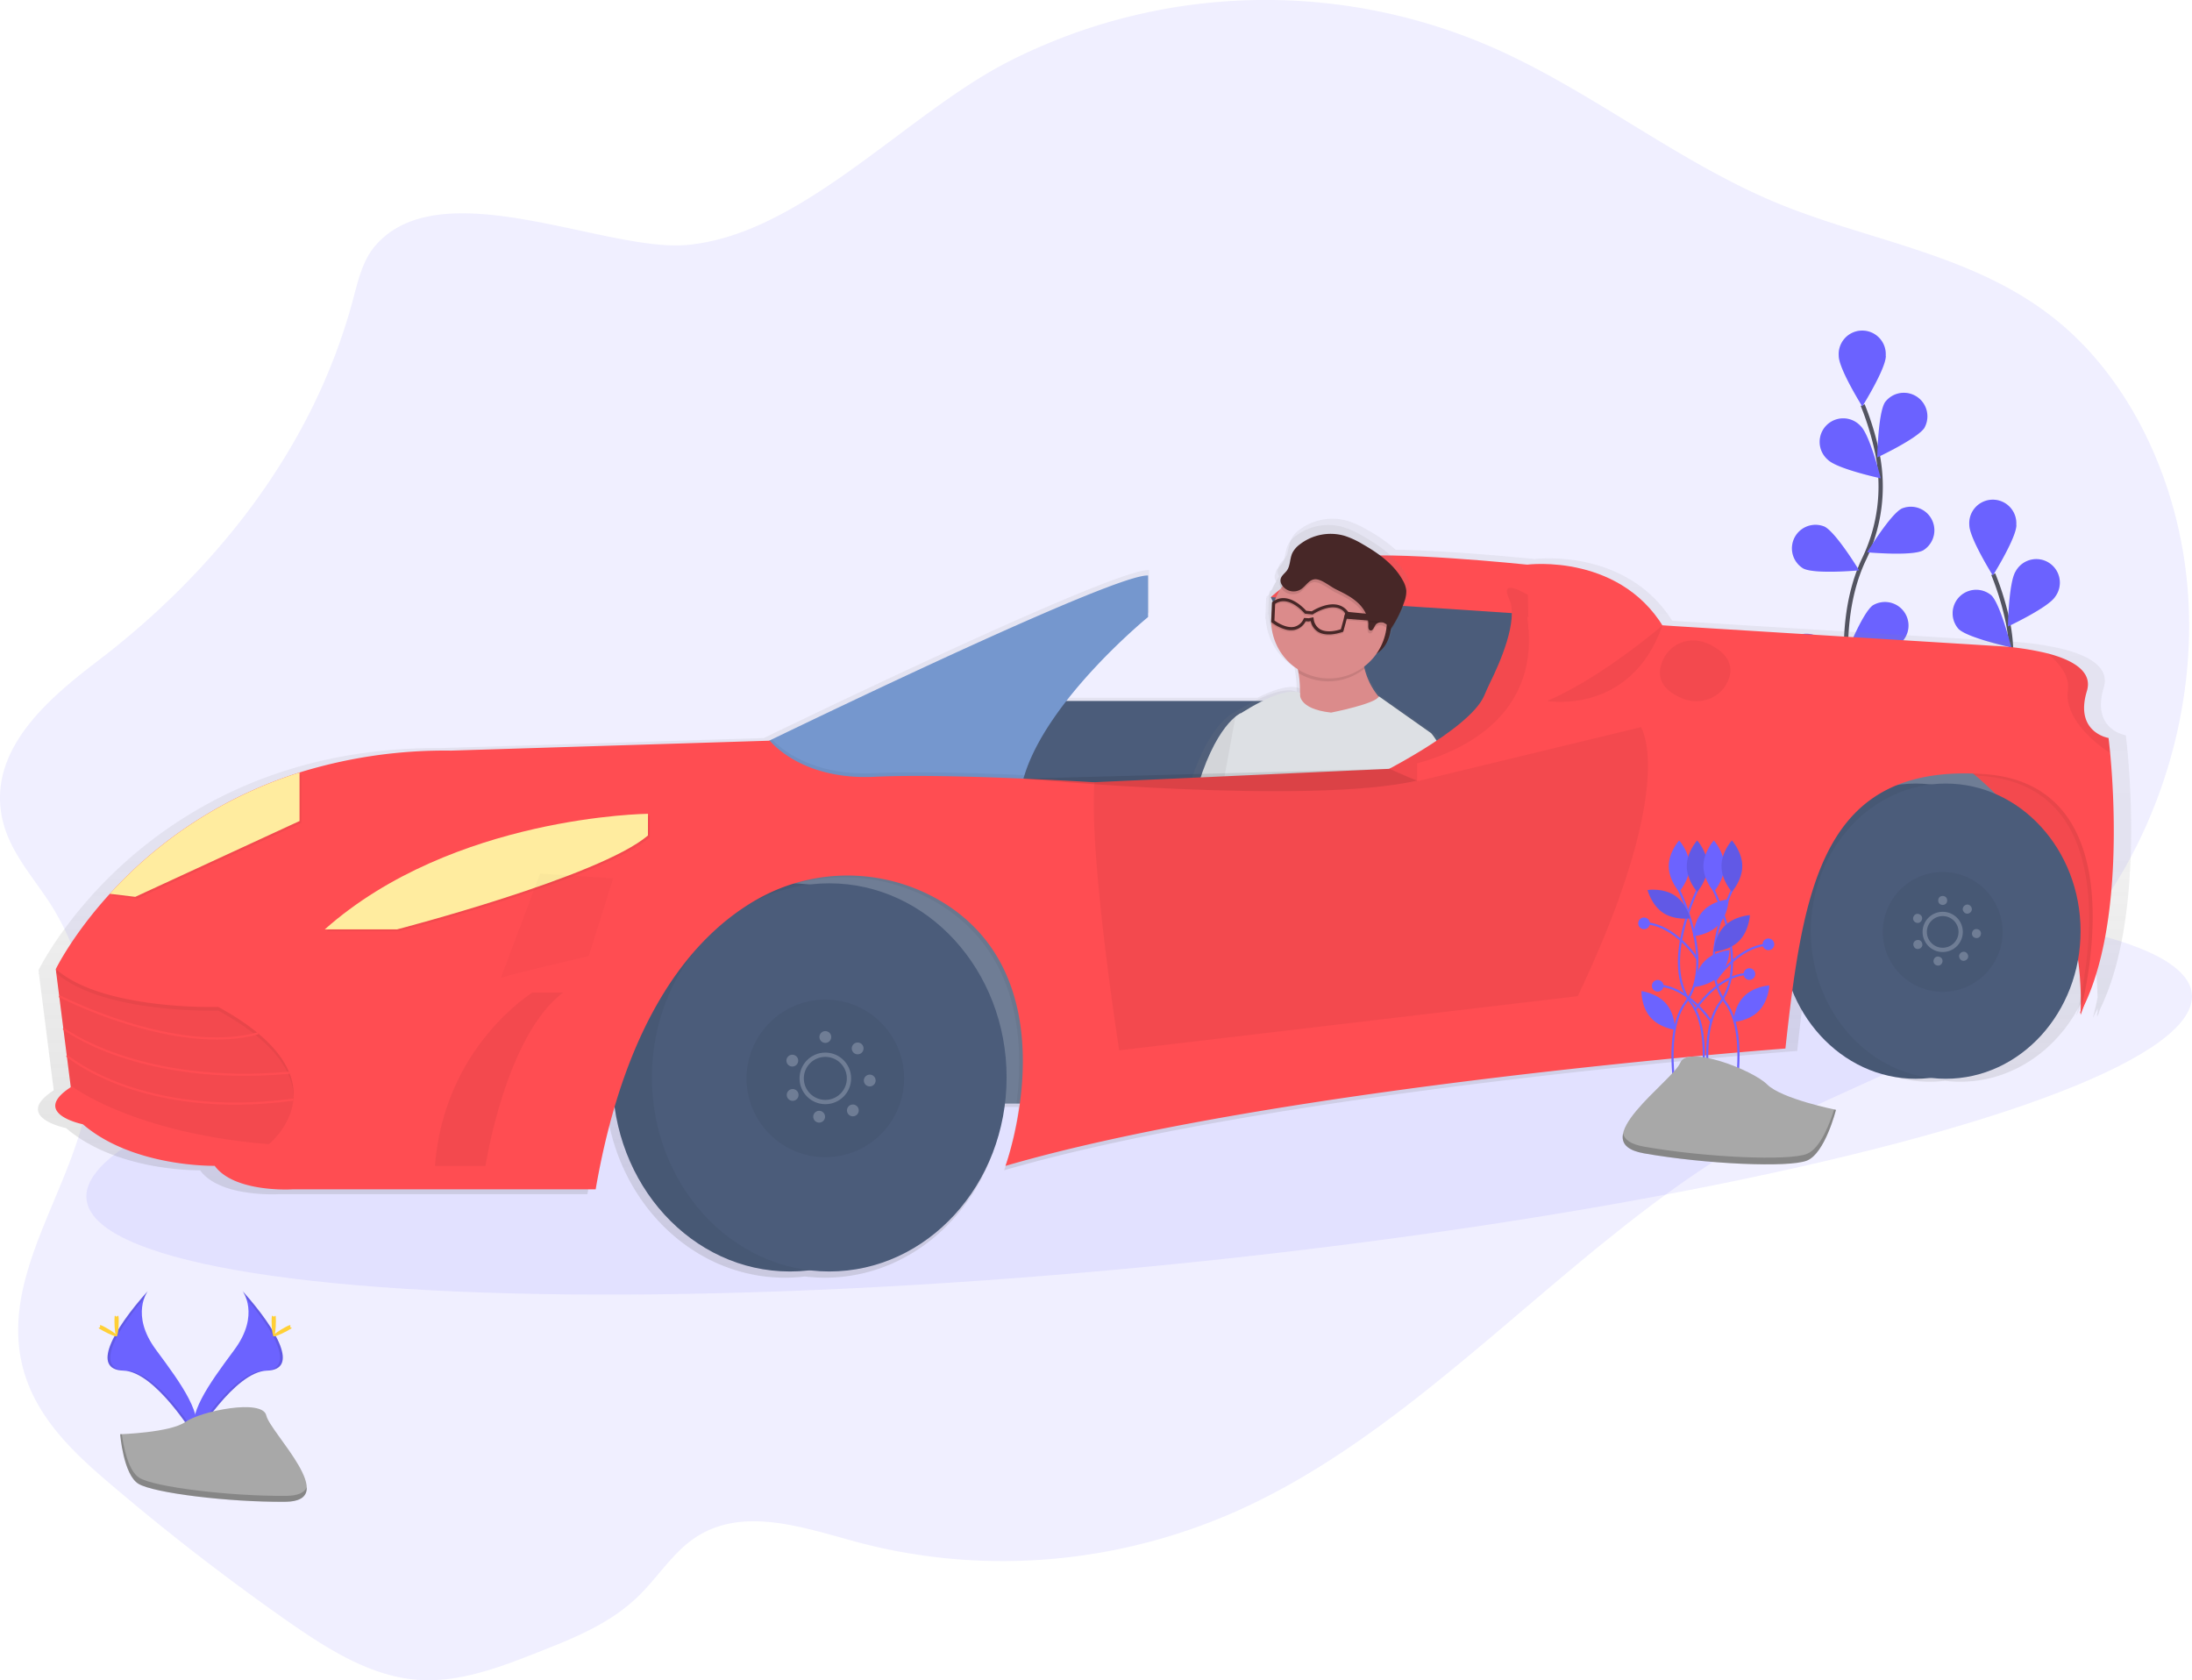 <?xml version="1.0" encoding="UTF-8" standalone="no"?>
<svg
   data-name="Layer 1"
   width="1024.09"
   height="784.98"
   viewBox="0 0 1024.09 784.98"
   version="1.1"
   id="svg156"
   sodipodi:docname="undraw_electric_car_b-7-hl.svg"
   inkscape:version="1.3 (1:1.3+202307231459+0e150ed6c4)"
   xmlns:inkscape="http://www.inkscape.org/namespaces/inkscape"
   xmlns:sodipodi="http://sodipodi.sourceforge.net/DTD/sodipodi-0.dtd"
   xmlns:xlink="http://www.w3.org/1999/xlink"
   xmlns="http://www.w3.org/2000/svg"
   xmlns:svg="http://www.w3.org/2000/svg">
  <sodipodi:namedview
     id="namedview156"
     pagecolor="#ffffff"
     bordercolor="#000000"
     borderopacity="0.25"
     inkscape:showpageshadow="2"
     inkscape:pageopacity="0.0"
     inkscape:pagecheckerboard="0"
     inkscape:deskcolor="#d1d1d1"
     inkscape:zoom="0.45087907"
     inkscape:cx="548.92768"
     inkscape:cy="294.97932"
     inkscape:window-width="1294"
     inkscape:window-height="704"
     inkscape:window-x="72"
     inkscape:window-y="27"
     inkscape:window-maximized="1"
     inkscape:current-layer="svg156" />
  <defs
     id="defs3">
    <linearGradient
       id="4e272d34-4a95-491b-8eeb-ec3c2b1ff143-232"
       x1="594.64"
       y1="658.46"
       x2="594.64"
       y2="303.88"
       gradientUnits="userSpaceOnUse">
      <stop
         offset="0"
         stop-color="gray"
         stop-opacity="0.25"
         id="stop1" />
      <stop
         offset="0.54"
         stop-color="gray"
         stop-opacity="0.12"
         id="stop2" />
      <stop
         offset="1"
         stop-color="gray"
         stop-opacity="0.1"
         id="stop3" />
    </linearGradient>
    <linearGradient
       id="dfe83c1b-cff5-4c37-a040-65f303183b02-233"
       x1="711.17"
       y1="565.71"
       x2="711.17"
       y2="302.34"
       gradientTransform="translate(131.32 -162.61) rotate(15.07)"
       xlink:href="#4e272d34-4a95-491b-8eeb-ec3c2b1ff143-232" />
    <linearGradient
       id="b4eb3044-adbb-4263-a632-f34b940e5ebc-234"
       x1="320.65"
       y1="775.34"
       x2="320.65"
       y2="216.33"
       xlink:href="#4e272d34-4a95-491b-8eeb-ec3c2b1ff143-232" />
  </defs>
  <title
     id="title3">electric_car</title>
  <path
     d="M262.75,176.94c-5.48,6.65-7.59,16-9.95,24.79-19,70.84-65.82,127.82-119.14,168.52-22.58,17.24-50.07,40.36-45.13,71.27,2.66,16.6,14.33,28.82,23,42.34,18.19,28.31,24.09,66.79,15.42,100.68-9.86,38.56-37.42,74.54-28.89,113.53,5.26,24,23.12,41.08,40.29,55.76q40.18,34.33,82.92,64.32c19.1,13.4,39.42,26.44,61.68,28.14,19.6,1.5,38.8-5.95,57.41-13.3,16.26-6.43,32.93-13.12,46.06-26,8.57-8.41,15.4-19.26,24.92-26.14,22.36-16.16,51.08-5.92,76.72,1,60.5,16.24,125.25,10.31,182.82-16.74,88.31-41.5,155.62-128.65,242-175.41,37.14-20.11,77.54-32.59,111.93-58.49a209.09,209.09,0,0,0,49.2-53.24c26-40.11,40.06-91.25,36-141.31s-26.81-98.3-62.54-126.56c-38.25-30.25-86.56-35.9-130.08-54.06C872.47,137.26,832.49,105,788,84.89A264.67,264.67,0,0,0,559.69,90C511.24,114.5,462.15,171.66,408.19,176,369.75,179,292.77,140.52,262.75,176.94Z"
     transform="translate(-87.95 -61.51)"
     fill="#6c63ff"
     opacity="0.1"
     id="path3" />
  <path
     d="M956.08,408.59s-14.56-49.45,2.73-85.84a78.1,78.1,0,0,0,6.32-49,131.35,131.35,0,0,0-6.94-23"
     transform="translate(-87.95 -61.51)"
     fill="none"
     stroke="#535461"
     stroke-miterlimit="10"
     stroke-width="2"
     id="path4" />
  <path
     d="M969,227.76c0,6.06-11,23.63-11,23.63s-11-17.57-11-23.63a11,11,0,1,1,21.94,0Z"
     transform="translate(-87.95 -61.51)"
     fill="#6c63ff"
     id="path5" />
  <path
     d="M987.09,261.32C983.8,266.41,965,275.2,965,275.2s.34-20.71,3.63-25.8a11,11,0,0,1,18.42,11.93Z"
     transform="translate(-87.95 -61.51)"
     fill="#6c63ff"
     id="path6" />
  <path
     d="M986.3,318.69c-5.41,2.73-26,.84-26,.84s10.75-17.71,16.16-20.44a11,11,0,0,1,9.88,19.59Z"
     transform="translate(-87.95 -61.51)"
     fill="#6c63ff"
     id="path7" />
  <path
     d="M975.93,362c-4.87,3.6-25.53,5.23-25.53,5.23s7.6-19.27,12.48-22.88a11,11,0,0,1,13,17.64Z"
     transform="translate(-87.95 -61.51)"
     fill="#6c63ff"
     id="path8" />
  <path
     d="M942,276.37c4.35,4.22,24.6,8.6,24.6,8.6s-5-20.11-9.31-24.34A11,11,0,1,0,942,276.37Z"
     transform="translate(-87.95 -61.51)"
     fill="#6c63ff"
     id="path9" />
  <path
     d="M930.51,327.13c5.41,2.73,26,.84,26,.84s-10.75-17.71-16.16-20.44a11,11,0,0,0-9.88,19.59Z"
     transform="translate(-87.95 -61.51)"
     fill="#6c63ff"
     id="path10" />
  <path
     d="M926.11,378c4.87,3.6,25.53,5.23,25.53,5.23s-7.6-19.27-12.48-22.88a11,11,0,1,0-13,17.64Z"
     transform="translate(-87.95 -61.51)"
     fill="#6c63ff"
     id="path11" />
  <path
     d="M969,227.76c0,6.06-11,23.63-11,23.63s-11-17.57-11-23.63a11,11,0,1,1,21.94,0Z"
     transform="translate(-87.95 -61.51)"
     fill="#6c63ff"
     opacity="0.1"
     id="path12" />
  <path
     d="M987.09,261.32C983.8,266.41,965,275.2,965,275.2s.34-20.71,3.63-25.8a11,11,0,0,1,18.42,11.93Z"
     transform="translate(-87.95 -61.51)"
     fill="#6c63ff"
     opacity="0.1"
     id="path13" />
  <path
     d="M986.3,318.69c-5.41,2.73-26,.84-26,.84s10.75-17.71,16.16-20.44a11,11,0,0,1,9.88,19.59Z"
     transform="translate(-87.95 -61.51)"
     fill="#6c63ff"
     opacity="0.1"
     id="path14" />
  <path
     d="M975.93,362c-4.87,3.6-25.53,5.23-25.53,5.23s7.6-19.27,12.48-22.88a11,11,0,0,1,13,17.64Z"
     transform="translate(-87.95 -61.51)"
     fill="#6c63ff"
     opacity="0.1"
     id="path15" />
  <path
     d="M942,276.37c4.35,4.22,24.6,8.6,24.6,8.6s-5-20.11-9.31-24.34A11,11,0,1,0,942,276.37Z"
     transform="translate(-87.95 -61.51)"
     fill="#6c63ff"
     opacity="0.1"
     id="path16" />
  <path
     d="M930.51,327.13c5.41,2.73,26,.84,26,.84s-10.75-17.71-16.16-20.44a11,11,0,0,0-9.88,19.59Z"
     transform="translate(-87.95 -61.51)"
     fill="#6c63ff"
     opacity="0.1"
     id="path17" />
  <path
     d="M926.11,378c4.87,3.6,25.53,5.23,25.53,5.23s-7.6-19.27-12.48-22.88a11,11,0,1,0-13,17.64Z"
     transform="translate(-87.95 -61.51)"
     fill="#6c63ff"
     opacity="0.1"
     id="path18" />
  <path
     d="M1017.08,487.59s-14.56-49.45,2.73-85.84a78.1,78.1,0,0,0,6.32-49,131.35,131.35,0,0,0-6.94-23"
     transform="translate(-87.95 -61.51)"
     fill="none"
     stroke="#535461"
     stroke-miterlimit="10"
     stroke-width="2"
     id="path19" />
  <path
     d="M1030,306.76c0,6.06-11,23.63-11,23.63s-11-17.57-11-23.63a11,11,0,1,1,21.94,0Z"
     transform="translate(-87.95 -61.51)"
     fill="#6c63ff"
     id="path20" />
  <path
     d="M1048.09,340.32c-3.29,5.09-22.05,13.87-22.05,13.87s.34-20.71,3.63-25.8a11,11,0,1,1,18.42,11.93Z"
     transform="translate(-87.95 -61.51)"
     fill="#6c63ff"
     id="path21" />
  <path
     d="M1047.3,397.69c-5.41,2.73-26,.84-26,.84s10.75-17.71,16.16-20.44a11,11,0,1,1,9.88,19.59Z"
     transform="translate(-87.95 -61.51)"
     fill="#6c63ff"
     id="path22" />
  <path
     d="M1036.93,441c-4.87,3.6-25.53,5.23-25.53,5.23s7.6-19.27,12.48-22.88a11,11,0,0,1,13,17.64Z"
     transform="translate(-87.95 -61.51)"
     fill="#6c63ff"
     id="path23" />
  <path
     d="M1003,355.37c4.35,4.22,24.6,8.6,24.6,8.6s-5-20.11-9.31-24.34A11,11,0,0,0,1003,355.37Z"
     transform="translate(-87.95 -61.51)"
     fill="#6c63ff"
     id="path24" />
  <path
     d="M991.51,406.13c5.41,2.73,26,.84,26,.84s-10.75-17.71-16.16-20.44a11,11,0,0,0-9.88,19.59Z"
     transform="translate(-87.95 -61.51)"
     fill="#6c63ff"
     id="path25" />
  <path
     d="M987.11,457c4.87,3.6,25.53,5.23,25.53,5.23s-7.6-19.27-12.48-22.88a11,11,0,1,0-13,17.64Z"
     transform="translate(-87.95 -61.51)"
     fill="#6c63ff"
     id="path26" />
  <path
     d="M1030,306.76c0,6.06-11,23.63-11,23.63s-11-17.57-11-23.63a11,11,0,1,1,21.94,0Z"
     transform="translate(-87.95 -61.51)"
     fill="#6c63ff"
     opacity="0.1"
     id="path27" />
  <path
     d="M1048.09,340.32c-3.29,5.09-22.05,13.87-22.05,13.87s.34-20.71,3.63-25.8a11,11,0,1,1,18.42,11.93Z"
     transform="translate(-87.95 -61.51)"
     fill="#6c63ff"
     opacity="0.1"
     id="path28" />
  <path
     d="M1047.3,397.69c-5.41,2.73-26,.84-26,.84s10.75-17.71,16.16-20.44a11,11,0,1,1,9.88,19.59Z"
     transform="translate(-87.95 -61.51)"
     fill="#6c63ff"
     opacity="0.1"
     id="path29" />
  <path
     d="M1036.93,441c-4.87,3.6-25.53,5.23-25.53,5.23s7.6-19.27,12.48-22.88a11,11,0,0,1,13,17.64Z"
     transform="translate(-87.95 -61.51)"
     fill="#6c63ff"
     opacity="0.1"
     id="path30" />
  <path
     d="M1003,355.37c4.35,4.22,24.6,8.6,24.6,8.6s-5-20.11-9.31-24.34A11,11,0,0,0,1003,355.37Z"
     transform="translate(-87.95 -61.51)"
     fill="#6c63ff"
     opacity="0.1"
     id="path31" />
  <path
     d="M991.51,406.13c5.41,2.73,26,.84,26,.84s-10.75-17.71-16.16-20.44a11,11,0,0,0-9.88,19.59Z"
     transform="translate(-87.95 -61.51)"
     fill="#6c63ff"
     opacity="0.1"
     id="path32" />
  <path
     d="M987.11,457c4.87,3.6,25.53,5.23,25.53,5.23s-7.6-19.27-12.48-22.88a11,11,0,1,0-13,17.64Z"
     transform="translate(-87.95 -61.51)"
     fill="#6c63ff"
     opacity="0.1"
     id="path33" />
  <ellipse
     cx="620.17"
     cy="573.77"
     rx="494.14"
     ry="79.54"
     transform="translate(-140.71 1.38) rotate(-5.57)"
     fill="#6c63ff"
     opacity="0.1"
     id="ellipse33" />
  <path
     d="M1069.18,532.76c18.49-37.9,14.67-99.59,12.7-120.53-.43-4.58-.77-7.21-.77-7.21s-16.3-2.57-10.29-22.3c2.94-9.66-7.5-15-18.9-17.93a133.12,133.12,0,0,0-24.84-3.51l-157.89-9.75h0c-21.65-34.36-64.25-28.84-64.25-28.84s-38-3.95-64.94-4.36A72.51,72.51,0,0,0,726.64,309a44,44,0,0,0-9.06-4.13,25.67,25.67,0,0,0-22.68,4.25,12.06,12.06,0,0,0-3.69,4.29,11.75,11.75,0,0,0-.75,2.41,43.1,43.1,0,0,0-1,4.29,7.39,7.39,0,0,1-1,1.95c-1.08,1.53-2.94,2.68-3.18,4.53a3,3,0,0,0,0,.32,3.36,3.36,0,0,0-.39,1.14,4.11,4.11,0,0,0,.51,2.37c.06.12.13.23.2.34a28.22,28.22,0,0,0-3.23,6.2,10.35,10.35,0,0,0-1.07.67l-.3.22,0,.61-.17.13-.37,9.85.21.16a29.16,29.16,0,0,0,13.56,22.76c.13.63.25,1.27.37,1.94a52.86,52.86,0,0,1,.74,9.78l-.17,0c-4.7-2-12.74.94-19.65,4.37H586c17.46-22.46,38.82-39.88,38.82-39.88V327.83c-15.26-.76-149.32,63.64-178.71,77.86l-1.3.63L293.76,411c-27.36-.17-51.28,3.85-72,10.4A204.89,204.89,0,0,0,131.6,479c-17.84,19.58-25.66,35.76-25.66,35.76l.17,1.36-.17.35.24.21,4.07,32.12,2.8,22.1c-19.46,12.58,5.75,17.62,5.75,17.62,24,20.58,62.61,19.73,62.61,19.73,9.43,12.87,36.88,11.15,36.88,11.15H362.38a349.13,349.13,0,0,1,9-39.2c6.15,44.29,41.1,78.22,83.28,78.22a77.86,77.86,0,0,0,9.36-.57,77.86,77.86,0,0,0,9.36.57c42.67,0,77.93-34.73,83.48-79.76h7.05a157.16,157.16,0,0,1-6.83,29.59c129.51-37.74,370.52-55.75,370.52-55.75,1-9.5,2.1-18.68,3.29-27.49,9.93,24.65,32.44,41.86,58.64,41.86a59.18,59.18,0,0,0,7.12-.44,59.18,59.18,0,0,0,7.12.44c31.11,0,57-24.27,62.84-56.45a147.11,147.11,0,0,1,1.32,17.13c-1.11,5.46-2.08,8.95-2.21,9.44q1.17-2.14,2.22-4.38c0,.58,0,1.18,0,1.78-.24,1-.41,1.56-.46,1.75l.44-.82c0,.44,0,.87,0,1.31C1067.82,536.67,1068.35,535.23,1069.18,532.76Z"
     transform="translate(-87.95 -61.51)"
     fill="url(#4e272d34-4a95-491b-8eeb-ec3c2b1ff143-232)"
     id="path34" />
  <rect
     x="669.22"
     y="335.07"
     width="296.9"
     height="119.77"
     fill="#6f7d95"
     id="rect34" />
  <polygon
     points="593.73 278.98 635.9 373.45 719.41 368.39 722.78 329.59 725.31 284.04 607.23 275.6 593.73 278.98"
     fill="#4b5c7a"
     id="polygon34" />
  <path
     d="M681.68,340.49s16-15.18,35.43-18.56,84.35,3.37,84.35,3.37l9.28,16L809,348.92Z"
     transform="translate(-87.95 -61.51)"
     fill="#ff4d52"
     id="path35" />
  <rect
     x="453.29"
     y="327.48"
     width="299.43"
     height="87.72"
     fill="#4b5c7a"
     id="rect35" />
  <path
     d="M767,448.67c7.91-26.45-7.86-43.83-7.86-43.83L733,386.6a1.23,1.23,0,0,1-.08.18A34,34,0,0,1,725.81,373c-.08-.32-.15-.65-.23-1a28.14,28.14,0,0,0,6.2-6.35c4.26-2.61,6.16-6.81,6.88-11a54.86,54.86,0,0,0,6.49-13.13,23.33,23.33,0,0,0,.66-2.29,12,12,0,0,0,.66-4.49,12.28,12.28,0,0,0-1.66-4.8c-4.4-8-12.32-13.57-20.35-18.11a43.3,43.3,0,0,0-8.91-4.06,25.25,25.25,0,0,0-22.3,4.18,11.86,11.86,0,0,0-3.63,4.22,11.56,11.56,0,0,0-.74,2.37,42.39,42.39,0,0,0-.95,4.22,7.27,7.27,0,0,1-.94,1.91c-1.07,1.5-2.89,2.63-3.13,4.46a2.94,2.94,0,0,0,0,.32,3.3,3.3,0,0,0-.38,1.12,4,4,0,0,0,.5,2.33c.06.12.13.23.2.34a27.76,27.76,0,0,0-3.18,6.1,10.18,10.18,0,0,0-1.06.66l-.29.21,0,.6-.17.13-.37,9.69.2.16a28.67,28.67,0,0,0,13.33,22.39c.13.62.25,1.25.36,1.91a51.33,51.33,0,0,1,.72,10.57,3.59,3.59,0,0,1,0-.92c-7.23-3.27-23,5.77-29.35,9.77h0a12.05,12.05,0,0,0-2.67,1.73l-.11.08v0c-4.37,3.54-13,13.38-19.85,38.67-9.5,35.29-8.51,43.29-15.43,51.47s-13.79,65.81-13.79,65.81l13.93,3.75,1.78-5.72c16.56,15.1,62.93,22.37,62.93,22.37l1.42-4.41c7.11,2.56,19-1.33,19-1.33,17.38-6.14,23.89-21.72,36.5-42.27S767,448.67,767,448.67ZM696.9,555,729,455.43c2.91,15.46-9.93,39.81-11.07,55.73C717.22,521.4,705.3,541.75,696.9,555Z"
     transform="translate(-87.95 -61.51)"
     fill="url(#dfe83c1b-cff5-4c37-a040-65f303183b02-233)"
     id="path36" />
  <path
     d="M737.06,343.9s5.59,21.29-11,25-5.66-9.57-5.66-9.57l16-15.59Z"
     transform="translate(-87.95 -61.51)"
     fill="#472727"
     id="path37" />
  <path
     d="M667.7,394.64s-12.34,5-21.41,38.68-8.17,41.28-14.7,49.11-13.22,62.77-13.22,62.77l13.06,3.52L642.8,512l31.27-97Z"
     transform="translate(-87.95 -61.51)"
     fill="#dde0e4"
     id="path38" />
  <path
     d="M667.7,394.64s-12.34,5-21.41,38.68-8.17,41.28-14.7,49.11-13.22,62.77-13.22,62.77l13.06,3.52L642.8,512l31.27-97Z"
     transform="translate(-87.95 -61.51)"
     opacity="0.05"
     id="path39" />
  <path
     d="M736.22,390.84s-51.66,26.26-44.1,9.13c3.74-8.46,3.6-17.23,2.51-24a51.26,51.26,0,0,0-3.25-11.62s35.12-27.78,33.06-5.1a43.4,43.4,0,0,0,1,14.58C728.48,385.86,736.22,390.84,736.22,390.84Z"
     transform="translate(-87.95 -61.51)"
     fill="#db8b8b"
     id="path40" />
  <path
     d="M725.44,373.87a27,27,0,0,1-24,5,27.31,27.31,0,0,1-6.85-2.89,51.26,51.26,0,0,0-3.25-11.62s35.12-27.78,33.06-5.1A43.4,43.4,0,0,0,725.44,373.87Z"
     transform="translate(-87.95 -61.51)"
     opacity="0.1"
     id="path41" />
  <circle
     cx="708.88"
     cy="351.42"
     r="27.04"
     transform="translate(97.29 883.04) rotate(-74.93)"
     fill="#db8b8b"
     id="circle41" />
  <path
     d="M695.3,338.23a6.45,6.45,0,0,1-9-2.37,3.88,3.88,0,0,1-.46-2.22c.23-1.74,1.95-2.82,3-4.26,1.63-2.33,1.32-5.52,2.5-8.11a11.4,11.4,0,0,1,3.42-4,23.51,23.51,0,0,1,20.95-4.08,39.94,39.94,0,0,1,8.34,3.83c7.52,4.29,14.93,9.54,19,17.17a11.72,11.72,0,0,1,1.54,4.57,13,13,0,0,1-.9,5.1,53.16,53.16,0,0,1-6.23,12.67,9.76,9.76,0,0,0-3.24-2.61,3.34,3.34,0,0,0-3.84.71c-.87,1.11-1.4,3.23-2.72,2.73-.86-.32-.85-1.51-.81-2.43.18-4-2-7.77-4.93-10.47s-6.56-4.48-10.14-6.23c-2.57-1.26-6-4.15-8.82-4.66C699.46,332.92,697.81,336.68,695.3,338.23Z"
     transform="translate(-87.95 -61.51)"
     opacity="0.1"
     id="path42" />
  <path
     d="M695.67,336.86a6.45,6.45,0,0,1-9-2.37,3.88,3.88,0,0,1-.46-2.22c.23-1.74,1.95-2.82,3-4.26,1.63-2.33,1.32-5.52,2.5-8.11a11.4,11.4,0,0,1,3.42-4,23.51,23.51,0,0,1,20.95-4.08,39.94,39.94,0,0,1,8.34,3.83c7.52,4.29,14.93,9.54,19,17.17a11.72,11.72,0,0,1,1.54,4.57,13,13,0,0,1-.9,5.1,53.16,53.16,0,0,1-6.23,12.67,9.76,9.76,0,0,0-3.24-2.61,3.34,3.34,0,0,0-3.84.71c-.87,1.11-1.4,3.23-2.72,2.73-.86-.32-.85-1.51-.81-2.43.18-4-2-7.77-4.93-10.47s-6.56-4.48-10.14-6.23c-2.57-1.26-6-4.15-8.82-4.66C699.83,331.54,698.18,335.31,695.67,336.86Z"
     transform="translate(-87.95 -61.51)"
     fill="#472727"
     id="path43" />
  <path
     d="M709.83,394.42s21.39-4.19,22.32-7.62l24.46,17.27s14.72,16.49,7.19,41.73c0,0-6.13,52.89-18.05,72.52s-18.77,45.06-35.1,51c0,0-15.7-10.12-20.88-10,0,0,26.59-38.53,27.73-53.7s13.29-38.43,10.63-53.15l-36,111.9s-58-9-63.88-28.25c0,0,5-7.51,4.07-15.12s21.88-64.86,21.88-64.86l10.92-59.7s21.6-15.09,30.2-11.17C695.28,385.21,693.72,392.66,709.83,394.42Z"
     transform="translate(-87.95 -61.51)"
     fill="#dde0e4"
     id="path44" />
  <g
     opacity="0.1"
     id="g46">
    <path
       d="M717.62,348h0c-5.28-7.2-15.35-1.29-17-.26l-2.59-.26c-2.26-2.46-9.19-9-15.7-4.19l-.28.21-.39,9.23.28.22a19.28,19.28,0,0,0,6.29,3.22,9.49,9.49,0,0,0,4.44.22,7.66,7.66,0,0,0,5.11-4l1.35.09,1-.19a7.61,7.61,0,0,0,3.6,5.14c4.47,2.53,11,0,11.27-.05l.34-.13,2.4-8.93Zm-3.39,8.12c-1.33.45-6.35,1.93-9.72,0a6.46,6.46,0,0,1-3-4.86l-.12-.73-2.19.45L697,350.9l-.21.42A6.49,6.49,0,0,1,692.4,355c-3.77.81-8.13-2.11-9.27-2.94l.33-7.8c5.66-3.81,11.9,2.37,13.7,4.39l.19.21,3.65.36.22-.15c.1-.06,9.17-6.15,14.34-1.25a6.69,6.69,0,0,1,.71.77Z"
       transform="translate(-87.95 -61.51)"
       id="path45" />
    <path
       d="M734,352.64,717,351.23l-1.4-.27.63-2.36a6.69,6.69,0,0,0-.71-.77l2.06.2,13.91,1.36Z"
       transform="translate(-87.95 -61.51)"
       id="path46" />
  </g>
  <path
     d="M717.8,347.36h0c-5.28-7.2-15.35-1.29-17-.26l-2.59-.26c-2.26-2.46-9.19-9-15.7-4.19l-.28.21-.39,9.23.28.22a19.28,19.28,0,0,0,6.29,3.22,9.49,9.49,0,0,0,4.44.22,7.66,7.66,0,0,0,5.11-4l1.35.09,1-.19a7.61,7.61,0,0,0,3.6,5.14c4.47,2.53,11,0,11.27-.05l.34-.13,2.4-8.93Zm-3.39,8.12c-1.33.45-6.35,1.93-9.72,0a6.46,6.46,0,0,1-3-4.86l-.12-.73-2.19.45-2.17-.14-.21.42a6.49,6.49,0,0,1-4.37,3.72c-3.77.81-8.13-2.11-9.27-2.94l.33-7.8c5.66-3.81,11.9,2.37,13.7,4.39l.19.21,3.65.36.22-.15c.1-.06,9.17-6.15,14.34-1.25a6.69,6.69,0,0,1,.71.77Z"
     transform="translate(-87.95 -61.51)"
     fill="#472727"
     id="path47" />
  <path
     d="M734.16,352l-16.94-1.41-1.4-.27.63-2.36a6.69,6.69,0,0,0-.71-.77l2.06.2,13.91,1.36Z"
     transform="translate(-87.95 -61.51)"
     fill="#472727"
     id="path48" />
  <rect
     x="233.14"
     y="395.8"
     width="296.9"
     height="119.77"
     fill="#6f7d95"
     id="rect48" />
  <ellipse
     cx="369.02"
     cy="503.34"
     rx="82.85"
     ry="90.67"
     fill="#4b5c7a"
     id="ellipse48" />
  <ellipse
     cx="369.02"
     cy="503.34"
     rx="82.85"
     ry="90.67"
     opacity="0.05"
     id="ellipse49" />
  <ellipse
     cx="387.43"
     cy="503.34"
     rx="82.85"
     ry="90.67"
     fill="#4b5c7a"
     id="ellipse50" />
  <circle
     cx="385.59"
     cy="503.8"
     r="36.82"
     opacity="0.05"
     id="circle50" />
  <circle
     cx="385.59"
     cy="503.8"
     r="11.05"
     fill="none"
     stroke="#6f7d95"
     stroke-miterlimit="10"
     stroke-width="2"
     id="circle51" />
  <circle
     cx="385.59"
     cy="484.47"
     r="2.76"
     fill="#6f7d95"
     id="circle52" />
  <circle
     cx="488.65"
     cy="551.31"
     r="2.76"
     transform="translate(-328.01 381.57) rotate(-40)"
     fill="#6f7d95"
     id="circle53" />
  <circle
     cx="494.29"
     cy="566.32"
     r="2.76"
     transform="translate(-237.21 893.24) rotate(-80)"
     fill="#6f7d95"
     id="circle54" />
  <circle
     cx="486.41"
     cy="580.27"
     r="2.76"
     transform="translate(-312.93 259.44) rotate(-30)"
     fill="#6f7d95"
     id="circle55" />
  <circle
     cx="470.66"
     cy="583.21"
     r="2.76"
     transform="translate(-326.31 764.51) rotate(-70)"
     fill="#6f7d95"
     id="circle56" />
  <circle
     cx="458.28"
     cy="573.04"
     r="2.76"
     transform="translate(-256.31 129.79) rotate(-20)"
     fill="#6f7d95"
     id="circle57" />
  <circle
     cx="458.12"
     cy="557.01"
     r="2.76"
     transform="translate(-341.28 613.74) rotate(-60)"
     fill="#6f7d95"
     id="circle58" />
  <path
     d="M1070.69,494.78a.05.05,0,0,1,0,0c-2.83,19.54-10.7,40.93-10.7,40.93q.08-2,.1-3.95c0-1.68,0-3.34,0-5-1-53.86-30.35-87.09-49.28-103A106.39,106.39,0,0,0,995,412.6h51.45s20.24,41.33,24.46,61.57C1072.13,479.85,1071.79,487.18,1070.69,494.78Z"
     transform="translate(-87.95 -61.51)"
     fill="#ff4d52"
     id="path58" />
  <path
     d="M1070.69,494.78a.05.05,0,0,1,0,0c-2.83,19.54-10.7,40.93-10.7,40.93q.08-2,.1-3.95c0-1.68,0-3.34,0-5-1-53.86-30.35-87.09-49.28-103A106.39,106.39,0,0,0,995,412.6h51.45s20.24,41.33,24.46,61.57C1072.13,479.85,1071.79,487.18,1070.69,494.78Z"
     transform="translate(-87.95 -61.51)"
     opacity="0.05"
     id="path59" />
  <ellipse
     cx="895.02"
     cy="435.02"
     rx="63.01"
     ry="68.96"
     fill="#4b5c7a"
     id="ellipse59" />
  <ellipse
     cx="895.02"
     cy="435.02"
     rx="63.01"
     ry="68.96"
     opacity="0.05"
     id="ellipse60" />
  <ellipse
     cx="909.02"
     cy="435.02"
     rx="63.01"
     ry="68.96"
     fill="#4b5c7a"
     id="ellipse61" />
  <circle
     cx="907.62"
     cy="435.37"
     r="28"
     opacity="0.05"
     id="circle61" />
  <circle
     cx="907.62"
     cy="435.37"
     r="8.4"
     fill="none"
     stroke="#6f7d95"
     stroke-miterlimit="10"
     stroke-width="2"
     id="circle62" />
  <circle
     cx="907.62"
     cy="420.67"
     r="2.1"
     fill="#6f7d95"
     id="circle63" />
  <circle
     cx="1007.07"
     cy="486.23"
     r="2.1"
     transform="translate(-164.89 699.58) rotate(-40)"
     fill="#6f7d95"
     id="circle64" />
  <circle
     cx="1011.35"
     cy="497.64"
     r="2.1"
     transform="translate(257.7 1345.71) rotate(-80)"
     fill="#6f7d95"
     id="circle65" />
  <circle
     cx="1005.36"
     cy="508.26"
     r="2.1"
     transform="translate(-207.39 509.27) rotate(-30)"
     fill="#6f7d95"
     id="circle66" />
  <circle
     cx="993.38"
     cy="510.5"
     r="2.1"
     transform="translate(85.96 1207.86) rotate(-70)"
     fill="#6f7d95"
     id="circle67" />
  <circle
     cx="983.97"
     cy="502.75"
     r="2.1"
     transform="translate(-200.57 305.35) rotate(-20)"
     fill="#6f7d95"
     id="circle68" />
  <circle
     cx="983.85"
     cy="490.57"
     r="2.1"
     transform="translate(-20.87 1035.81) rotate(-60)"
     fill="#6f7d95"
     id="circle69" />
  <path
     d="M121.62,574.13,114,514.24h90.25l46.39,41.33-22.77,53.14S136,593.53,121.62,574.13Z"
     transform="translate(-87.95 -61.51)"
     fill="#ff4d52"
     id="path69" />
  <path
     d="M250.67,555.57l-22.77,53.14S136,593.53,121.62,574.13l-.33-2.61-7-55.38-.07-.55-.17-1.34h90.25Z"
     transform="translate(-87.95 -61.51)"
     opacity="0.05"
     id="path70" />
  <path
     d="M624.33,330.37v19.4s-46.64,38-57.74,73.85a45.18,45.18,0,0,0-2.15,18.09C568.66,481.35,443,409.65,443,409.65l5.59-2.72C477.48,393,609.32,329.61,624.33,330.37Z"
     transform="translate(-87.95 -61.51)"
     fill="#7597ce"
     id="path71" />
  <path
     d="M730.61,424s43.68-21.46,50.69-37.34c.94-2.13,1.83-4.28,2.87-6.37,4.33-8.71,13.43-29.14,8.85-38.95-5.9-12.65,14.34,1.69,14.34,1.69L795.55,402.9l-28.68,16L729.76,424"
     transform="translate(-87.95 -61.51)"
     fill="#ff4d52"
     id="path72" />
  <path
     d="M730.61,424s43.68-21.46,50.69-37.34c.94-2.13,1.83-4.28,2.87-6.37,4.33-8.71,13.43-29.14,8.85-38.95-5.9-12.65,14.34,1.69,14.34,1.69L795.55,402.9l-28.68,16L729.76,424"
     transform="translate(-87.95 -61.51)"
     opacity="0.05"
     id="path73" />
  <path
     d="M250.67,555.57l-22.77,53.14S136,593.53,121.62,574.13l-.33-2.61c.37-.25.76-.51,1.17-.76,0,0,27.83,21.93,91.1,27,0,0,38-30.37-23.62-64.1,0,0-53.6,1.68-75.68-17.51l-.24-.2.17-.35q.22-.43.71-1.34h89.37Z"
     transform="translate(-87.95 -61.51)"
     opacity="0.05"
     id="path74" />
  <path
     d="M564.44,441.7C568.66,481.35,443,409.65,443,409.65l5.59-2.72c3.7,3.94,18.47,17.23,48,15.79,19-.93,47.85-.08,70.05.89A45.18,45.18,0,0,0,564.44,441.7Z"
     transform="translate(-87.95 -61.51)"
     opacity="0.05"
     id="path75" />
  <path
     d="M618,457.31V577.08H562.84c3.64-27.86,1.54-68.47-33.84-91.75a85.58,85.58,0,0,0-89.3-2.66c-23.19,13.24-49.12,40.16-65.6,94.41h-53V457.31Z"
     transform="translate(-87.95 -61.51)"
     opacity="0.05"
     id="path76" />
  <path
     d="M1070.69,494.78a.05.05,0,0,1,0,0c-2.08,13.22-5.42,26.06-10.59,37q-1,2.21-2.18,4.31c.13-.49,1.08-3.91,2.18-9.29,5.36-26.2,14.53-98.7-46.91-102.84-.8-.05-1.59-.1-2.38-.13A106.39,106.39,0,0,0,995,412.6h51.45s20.24,41.33,24.46,61.57C1072.13,479.85,1071.79,487.18,1070.69,494.78Z"
     transform="translate(-87.95 -61.51)"
     opacity="0.05"
     id="path77" />
  <path
     d="M1059.59,535.27c.8-2.89,29.3-107.13-44.73-112.12-75.07-5.06-84.35,51.45-92.78,128.21,0,0-237,17.71-364.38,54.83,0,0,30.58-83.8-27-121.7a85.58,85.58,0,0,0-89.3-2.66c-28.4,16.22-60.93,53-75.16,135.32H224.52s-27,1.69-36.27-11c0,0-38,.84-61.57-19.4,0,0-25.3-5.06-5.06-17.71,0,0,28.68,21.93,91.94,27,0,0,38-30.37-23.62-64.1,0,0-54,1.69-75.91-17.71,0,0,7.69-15.91,25.24-35.16a201.5,201.5,0,0,1,88.63-56.67,229.54,229.54,0,0,1,70.85-10.22l148.87-4.64S462,426.1,496.54,424.41s102.06,2.53,102.06,2.53l.67,0,138.92-6.29A88.38,88.38,0,0,0,750,418.15c20.14-5.47,58.34-22.06,51.45-68.39l218.46,13.5a130.92,130.92,0,0,1,24.43,3.45c11.22,2.88,21.48,8.14,18.59,17.64-5.9,19.4,10.12,21.93,10.12,21.93s.34,2.59.76,7.09C1075.81,434.59,1079.74,498.39,1059.59,535.27Z"
     transform="translate(-87.95 -61.51)"
     fill="#ff4d52"
     id="path78" />
  <path
     d="M391.53,442.55s-91.1.84-151,54h33.74s94.47-24.46,117.24-43.86Z"
     transform="translate(-87.95 -61.51)"
     opacity="0.05"
     id="path79" />
  <path
     d="M390.68,441.7s-91.1.84-151,54h33.74s94.47-24.46,117.24-43.86Z"
     transform="translate(-87.95 -61.51)"
     fill="#ffec9f"
     id="path80" />
  <path
     d="M228.74,423.25v22.67L152,481.35l-11.88-1.43A201.5,201.5,0,0,1,228.74,423.25Z"
     transform="translate(-87.95 -61.51)"
     opacity="0.05"
     id="path81" />
  <path
     d="M227.89,422.41v22.67L151.14,480.5l-11.88-1.43A201.5,201.5,0,0,1,227.89,422.41Z"
     transform="translate(-87.95 -61.51)"
     fill="#ffec9f"
     id="path82" />
  <path
     d="M336.7,525.21s-41.33,25.3-45.55,81h23.62s9.28-60.73,36.27-81Z"
     transform="translate(-87.95 -61.51)"
     fill="none"
     id="path83" />
  <path
     d="M336.7,525.21s-41.33,25.3-45.55,81h23.62s9.28-60.73,36.27-81Z"
     transform="translate(-87.95 -61.51)"
     opacity="0.05"
     id="path84" />
  <path
     d="M825.08,526.9,610.83,552.2S596.66,462,599.28,426.91l138.92-6.29A88.38,88.38,0,0,0,750,418.15v8.37l104.59-25.3S872.31,427.36,825.08,526.9Z"
     transform="translate(-87.95 -61.51)"
     fill="none"
     id="path85" />
  <path
     d="M825.08,526.9,610.83,552.2S596.66,462,599.28,426.91l138.92-6.29A88.38,88.38,0,0,0,750,418.15v8.37l104.59-25.3S872.31,427.36,825.08,526.9Z"
     transform="translate(-87.95 -61.51)"
     opacity="0.05"
     id="path86" />
  <path
     d="M801.46,325.3s45.55-5.9,65.79,32.9l-65.14-2.51Z"
     transform="translate(-87.95 -61.51)"
     fill="#ff4d52"
     id="path87" />
  <path
     d="M864.09,371.8c-1.79,5.61-.44,11.78,9.93,16.05,8.63,3.56,18.75-.56,21.7-9.41,1.72-5.16.54-11-8.76-15.75S867.22,362,864.09,371.8Z"
     transform="translate(-87.95 -61.51)"
     fill="none"
     id="path88" />
  <path
     d="M864.09,371.8c-1.79,5.61-.44,11.78,9.93,16.05,8.63,3.56,18.75-.56,21.7-9.41,1.72-5.16.54-11-8.76-15.75S867.22,362,864.09,371.8Z"
     transform="translate(-87.95 -61.51)"
     opacity="0.05"
     id="path89" />
  <path
     d="M115.63,526.88s54.06,28,92.86,17.4"
     transform="translate(-87.95 -61.51)"
     fill="none"
     stroke="#ff4d52"
     stroke-miterlimit="10"
     id="path90" />
  <path
     d="M117.54,542s34.93,26.94,105.53,20.68"
     transform="translate(-87.95 -61.51)"
     fill="none"
     stroke="#ff4d52"
     stroke-miterlimit="10"
     id="path91" />
  <path
     d="M119.15,554.69S153.8,584.76,225,575.23"
     transform="translate(-87.95 -61.51)"
     fill="none"
     stroke="#ff4d52"
     stroke-miterlimit="10"
     id="path92" />
  <path
     d="M864.64,353.67S836.46,378,810.74,389C810.74,389,849.8,395.95,864.64,353.67Z"
     transform="translate(-87.95 -61.51)"
     opacity="0.05"
     id="path93" />
  <path
     d="M566.1,425.28s133.72,12.63,184.32.82c0,0,2.7,1.79-13.41-5.43Z"
     transform="translate(-87.95 -61.51)"
     opacity="0.1"
     id="path94" />
  <path
     d="M1073.82,413.37c-8.33-5.47-21.54-16.82-19.74-29.45.9-6.33-3.58-12.25-9.73-17.22,11.22,2.88,21.48,8.14,18.59,17.64-5.9,19.4,10.12,21.93,10.12,21.93S1073.39,408.87,1073.82,413.37Z"
     transform="translate(-87.95 -61.51)"
     opacity="0.05"
     id="path95" />
  <path
     d="M374.47,471.82l-11.25,35.71-.27.7c-1.51.34-33.39,7.67-40.27,9.92l-.69,0L339.8,471l.51-1.36,5.79.37Z"
     transform="translate(-87.95 -61.51)"
     opacity="0.02"
     id="path103" />
  <path
     d="M872.12,476.83s17.5,34.35,3.24,53.14,1.3,70,1.3,70"
     transform="translate(-87.95 -61.51)"
     fill="none"
     stroke="#6c63ff"
     stroke-miterlimit="10"
     id="path122" />
  <path
     d="M877.3,466.14c0,6.62-4.86,12-4.86,12s-4.86-5.37-4.86-12,4.86-12,4.86-12S877.3,459.52,877.3,466.14Z"
     transform="translate(-87.95 -61.51)"
     fill="#6c63ff"
     id="path123" />
  <path
     d="M881.19,476.83s-17.5,34.35-3.24,53.14-1.3,70-1.3,70"
     transform="translate(-87.95 -61.51)"
     fill="none"
     stroke="#6c63ff"
     stroke-miterlimit="10"
     id="path124" />
  <path
     d="M876,466.14c0,6.62,4.86,12,4.86,12s4.86-5.37,4.86-12-4.86-12-4.86-12S876,459.52,876,466.14Z"
     transform="translate(-87.95 -61.51)"
     fill="#6c63ff"
     id="path125" />
  <path
     d="M876,466.14c0,6.62,4.86,12,4.86,12s4.86-5.37,4.86-12-4.86-12-4.86-12S876,459.52,876,466.14Z"
     transform="translate(-87.95 -61.51)"
     opacity="0.1"
     id="path126" />
  <path
     d="M888.32,476.83s17.5,34.35,3.24,53.14,1.3,70,1.3,70"
     transform="translate(-87.95 -61.51)"
     fill="none"
     stroke="#6c63ff"
     stroke-miterlimit="10"
     id="path127" />
  <path
     d="M893.5,466.14c0,6.62-4.86,12-4.86,12s-4.86-5.37-4.86-12,4.86-12,4.86-12S893.5,459.52,893.5,466.14Z"
     transform="translate(-87.95 -61.51)"
     fill="#6c63ff"
     id="path128" />
  <path
     d="M890.78,493.66c-4.59,4.77-11.82,5.27-11.82,5.27s.22-7.24,4.81-12,11.82-5.27,11.82-5.27S895.37,488.89,890.78,493.66Z"
     transform="translate(-87.95 -61.51)"
     fill="#6c63ff"
     id="path129" />
  <path
     d="M891.23,517.36c-4.59,4.77-11.82,5.27-11.82,5.27s.22-7.24,4.81-12S896,505.35,896,505.35,895.82,512.58,891.23,517.36Z"
     transform="translate(-87.95 -61.51)"
     fill="#6c63ff"
     id="path130" />
  <path
     d="M866.34,530.39c4.34,5,4.19,12.24,4.19,12.24s-7.19-.87-11.53-5.87-4.19-12.24-4.19-12.24S862,525.39,866.34,530.39Z"
     transform="translate(-87.95 -61.51)"
     fill="#6c63ff"
     id="path131" />
  <path
     d="M870.37,479.86c5.52,3.66,7.31,10.68,7.31,10.68S870.51,491.62,865,488s-7.31-10.68-7.31-10.68S864.85,476.2,870.37,479.86Z"
     transform="translate(-87.95 -61.51)"
     fill="#6c63ff"
     id="path132" />
  <path
     d="M870.37,479.86c5.52,3.66,7.31,10.68,7.31,10.68S870.51,491.62,865,488s-7.31-10.68-7.31-10.68S864.85,476.2,870.37,479.86Z"
     transform="translate(-87.95 -61.51)"
     opacity="0.1"
     id="path133" />
  <path
     d="M897.39,476.83s-17.5,34.35-3.24,53.14-1.3,70-1.3,70"
     transform="translate(-87.95 -61.51)"
     fill="none"
     stroke="#6c63ff"
     stroke-miterlimit="10"
     id="path134" />
  <path
     d="M892.21,466.14c0,6.62,4.86,12,4.86,12s4.86-5.37,4.86-12-4.86-12-4.86-12S892.21,459.52,892.21,466.14Z"
     transform="translate(-87.95 -61.51)"
     fill="#6c63ff"
     id="path135" />
  <path
     d="M892.21,466.14c0,6.62,4.86,12,4.86,12s4.86-5.37,4.86-12-4.86-12-4.86-12S892.21,459.52,892.21,466.14Z"
     transform="translate(-87.95 -61.51)"
     opacity="0.1"
     id="path136" />
  <path
     d="M893.61,494.17c-4.65,4.72-5,12-5,12s7.23-.41,11.88-5.13,5-12,5-12S898.25,489.45,893.61,494.17Z"
     transform="translate(-87.95 -61.51)"
     fill="#6c63ff"
     id="path137" />
  <path
     d="M893.61,494.17c-4.65,4.72-5,12-5,12s7.23-.41,11.88-5.13,5-12,5-12S898.25,489.45,893.61,494.17Z"
     transform="translate(-87.95 -61.51)"
     opacity="0.1"
     id="path138" />
  <path
     d="M902.72,527c-4.65,4.72-5,12-5,12s7.23-.41,11.88-5.13,5-12,5-12S907.37,522.26,902.72,527Z"
     transform="translate(-87.95 -61.51)"
     fill="#6c63ff"
     id="path139" />
  <path
     d="M889.31,519.77s10.53-16.6,25.32-17"
     transform="translate(-87.95 -61.51)"
     fill="none"
     stroke="#6c63ff"
     stroke-miterlimit="10"
     id="path140" />
  <path
     d="M881.11,509.74s-10.53-16.6-25.32-17"
     transform="translate(-87.95 -61.51)"
     fill="none"
     stroke="#6c63ff"
     stroke-miterlimit="10"
     id="path141" />
  <path
     d="M879.74,533.44s10.53-16.6,25.32-17"
     transform="translate(-87.95 -61.51)"
     fill="none"
     stroke="#6c63ff"
     stroke-miterlimit="10"
     id="path142" />
  <circle
     cx="826.19"
     cy="441.17"
     r="2.73"
     fill="#6c63ff"
     id="circle142" />
  <circle
     cx="768.09"
     cy="431.37"
     r="2.73"
     fill="#6c63ff"
     id="circle143" />
  <path
     d="M887.49,538.91s-10.53-16.6-25.32-17"
     transform="translate(-87.95 -61.51)"
     fill="none"
     stroke="#6c63ff"
     stroke-miterlimit="10"
     id="path143" />
  <circle
     cx="774.47"
     cy="460.54"
     r="2.73"
     fill="#6c63ff"
     id="circle144" />
  <circle
     cx="817.31"
     cy="455.07"
     r="2.73"
     fill="#6c63ff"
     id="circle145" />
  <path
     d="M945.71,580s-25.38-5.08-32.15-11.85S876.33,549.57,872.95,558,827.26,595.26,856,600.33s67.69,6.77,76.15,3.38S945.71,580,945.71,580Z"
     transform="translate(-87.95 -61.51)"
     fill="#a8a8a8"
     id="path145" />
  <path
     d="M856,597.19c28.77,5.08,67.69,6.77,76.15,3.38,6.44-2.58,10.92-15,12.69-20.72l.85.18s-5.08,20.31-13.54,23.69-47.38,1.69-76.15-3.38c-8.3-1.47-10.68-4.91-9.78-9.26C846.95,593.91,849.84,596.1,856,597.19Z"
     transform="translate(-87.95 -61.51)"
     opacity="0.2"
     id="path146" />
  <path
     d="M201.27,664.66s8.38,11-3.87,27.5S175.05,722.67,179.14,733c0,0,18.48-30.73,33.52-31.16S217.81,683.14,201.27,664.66Z"
     transform="translate(-87.95 -61.51)"
     fill="#6c63ff"
     id="path147" />
  <path
     d="M201.27,664.66a13.57,13.57,0,0,1,1.71,3.44c14.68,17.24,22.49,33.33,8.39,33.74-13.14.38-28.9,23.87-32.68,29.81a12.74,12.74,0,0,0,.45,1.35s18.48-30.73,33.52-31.16S217.81,683.14,201.27,664.66Z"
     transform="translate(-87.95 -61.51)"
     opacity="0.1"
     id="path148" />
  <path
     d="M216.85,678.62c0,3.86-.43,7-1,7s-1-3.13-1-7,.54-2,1.07-2S216.85,674.77,216.85,678.62Z"
     transform="translate(-87.95 -61.51)"
     fill="#ffd037"
     id="path149" />
  <path
     d="M222.19,683.23c-3.39,1.85-6.34,3-6.59,2.49s2.28-2.35,5.67-4.19,2.05-.5,2.31,0S225.58,681.38,222.19,683.23Z"
     transform="translate(-87.95 -61.51)"
     fill="#ffd037"
     id="path150" />
  <path
     d="M157,664.66s-8.38,11,3.87,27.5,22.35,30.51,18.26,40.83c0,0-18.48-30.73-33.52-31.16S140.46,683.14,157,664.66Z"
     transform="translate(-87.95 -61.51)"
     fill="#6c63ff"
     id="path151" />
  <path
     d="M157,664.66a13.57,13.57,0,0,0-1.71,3.44c-14.68,17.24-22.49,33.33-8.39,33.74,13.14.38,28.9,23.87,32.68,29.81a12.74,12.74,0,0,1-.45,1.35s-18.48-30.73-33.52-31.16S140.46,683.14,157,664.66Z"
     transform="translate(-87.95 -61.51)"
     opacity="0.1"
     id="path152" />
  <path
     d="M141.42,678.62c0,3.86.43,7,1,7s1-3.13,1-7-.54-2-1.07-2S141.42,674.77,141.42,678.62Z"
     transform="translate(-87.95 -61.51)"
     fill="#ffd037"
     id="path153" />
  <path
     d="M136.08,683.23c3.39,1.85,6.34,3,6.59,2.49s-2.28-2.35-5.67-4.19-2.05-.5-2.31,0S132.69,681.38,136.08,683.23Z"
     transform="translate(-87.95 -61.51)"
     fill="#ffd037"
     id="path154" />
  <path
     d="M144.09,731.55s23.43-.72,30.49-5.75,36-11,37.79-3,35.21,40.11,8.76,40.32-61.46-4.12-68.51-8.41S144.09,731.55,144.09,731.55Z"
     transform="translate(-87.95 -61.51)"
     fill="#a8a8a8"
     id="path155" />
  <path
     d="M221.61,760.35c-26.45.21-61.46-4.12-68.51-8.41-5.37-3.27-7.51-15-8.22-20.41l-.78,0s1.48,18.9,8.53,23.19,42.06,8.63,68.51,8.41c7.64-.06,10.27-2.78,10.13-6.8C230.2,758.79,227.29,760.3,221.61,760.35Z"
     transform="translate(-87.95 -61.51)"
     opacity="0.2"
     id="path156" />
</svg>

